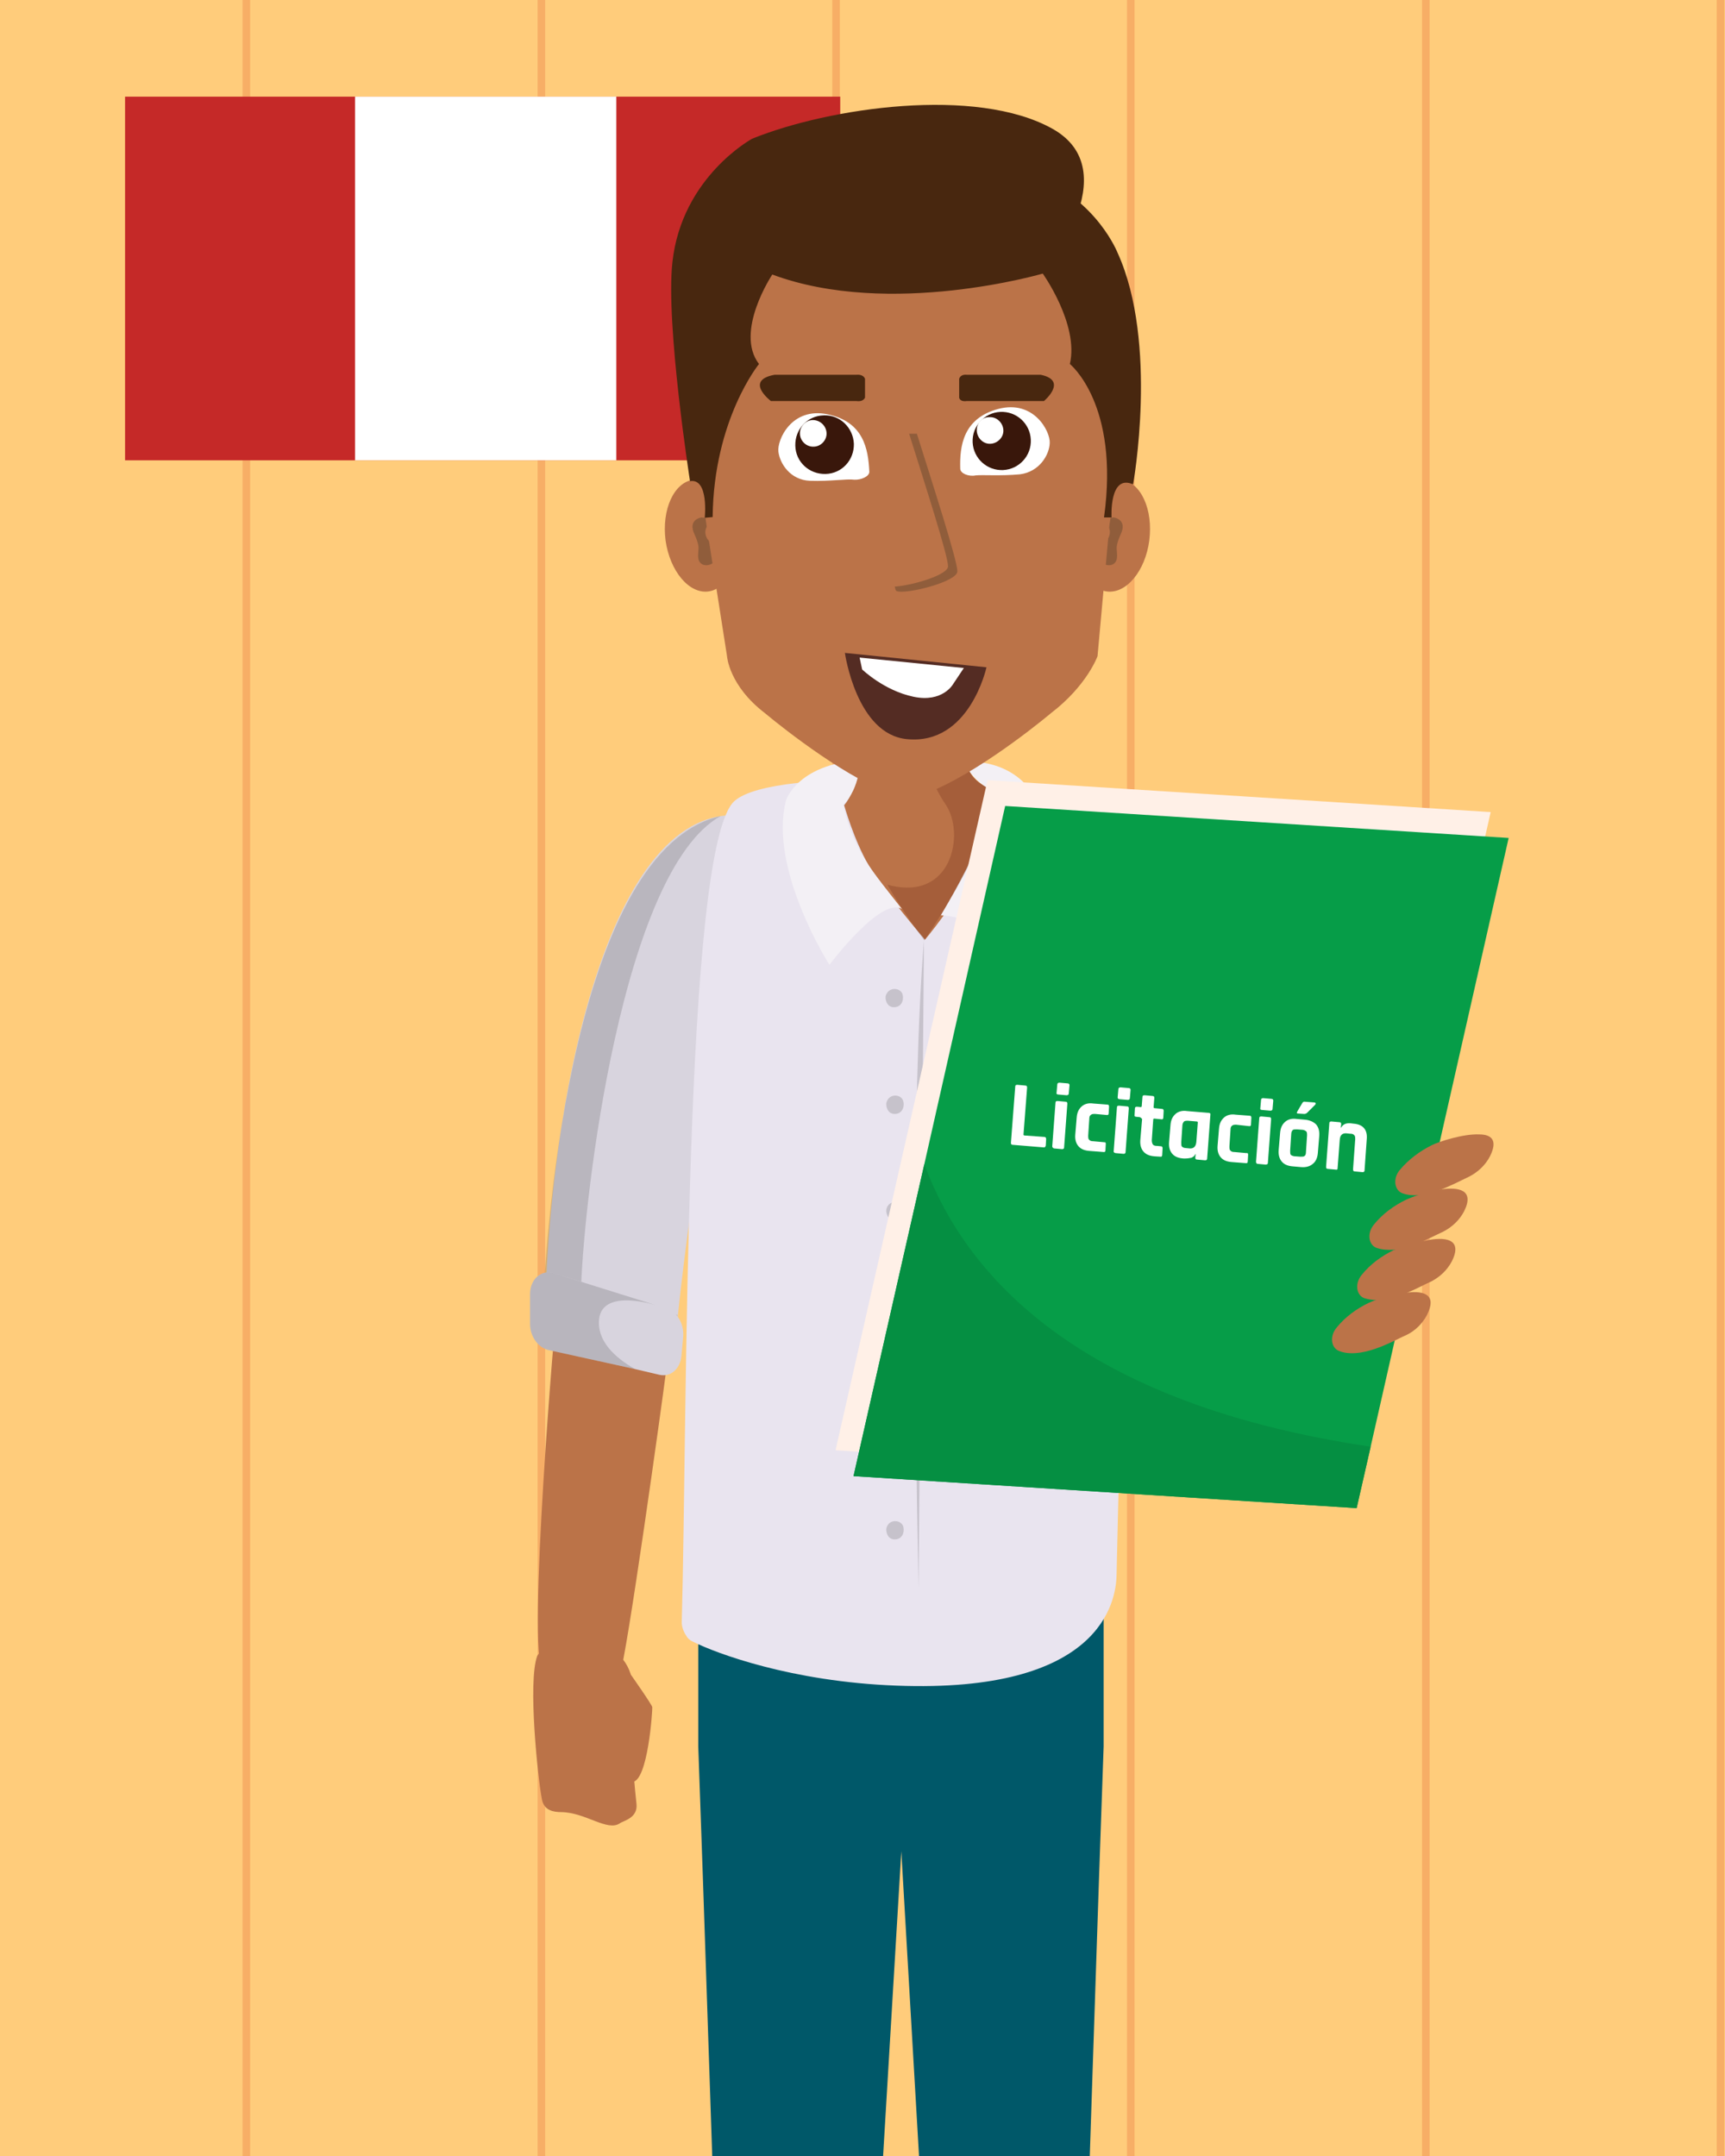 <?xml version="1.0" encoding="utf-8"?>
<!-- Generator: Adobe Illustrator 25.0.0, SVG Export Plug-In . SVG Version: 6.00 Build 0)  -->
<svg version="1.1" id="Layer_1" xmlns="http://www.w3.org/2000/svg" xmlns:xlink="http://www.w3.org/1999/xlink" x="0px" y="0px"
	 viewBox="0 0 480 600" style="enable-background:new 0 0 480 600;" xml:space="preserve">
<rect x="0" y="0" width="480" height="600" fill="#808080" stroke="none"/>
<style type="text/css">
	.st0{fill:#FFCC7B;}
	.st1{fill:#F7AE66;}
	.st2{fill:#C52928;}
	.st3{fill:#FFFFFF;}
	.st4{fill:#005869;}
	.st5{fill:#BB7348;}
	.st6{fill:#D8D4DE;}
	.st7{opacity:0.2;}
	.st8{fill:#3B3B3B;}
	.st9{opacity:0.2;fill:#3B3B3B;}
	.st10{fill:#E9E4EF;}
	.st11{fill:#F3F0F5;}
	.st12{opacity:0.2;fill:#4D0B00;}
	.st13{fill:#905D3B;}
	.st14{fill:#48270F;}
	.st15{fill:#39170B;}
	.st16{fill:#542C23;}
	.st17{fill:#FFF0E7;}
	.st18{fill:#069D48;}
	.st19{fill:#058F42;}
</style>
<polygon class="st0" points="485,-23.9 -15.1,-22.8 -15.1,626.8 496.1,626.8 "/>
<g>
	<rect x="477.7" y="-25.3" class="st1" width="2.1" height="630.2"/>
	<rect x="313.6" y="-25.3" class="st1" width="2.1" height="630.2"/>
	<rect x="149.6" y="-25.3" class="st1" width="2.1" height="630.2"/>
	<rect x="-14.5" y="-25.3" class="st1" width="2.1" height="630.2"/>
	<rect x="395.7" y="-25.3" class="st1" width="2.1" height="630.2"/>
	<rect x="231.6" y="-25.3" class="st1" width="2.1" height="630.2"/>
	<rect x="67.5" y="-25.3" class="st1" width="2.1" height="630.2"/>
</g>
<g>
	<rect x="34.8" y="26.9" class="st2" width="199" height="101.2"/>
	<rect x="98.8" y="26.9" class="st3" width="72.7" height="101.2"/>
</g>
<g>
	<path class="st4" d="M267.6,802.9c-1.9-21.5-2.1-34.7-2.1-34.7l-14.7-253l-17.2,287.8H205L195.6,523c0,0-0.5-13.9-1.3-37v-54.5
		h112.8v54.5c-0.8,23.1-1.3,37-1.3,37l-9.3,279.9H267.6z"/>
	<g>
		<g>
			<g>
				<g>
					<path class="st5" d="M175.3,465.7c0,0,6.2,8.8,6.2,9.4c0.1,0.6-1.2,20.8-5.6,20.8c-4.4,0-6-23.9-4.2-25.5
						C173.6,468.8,174.6,466,175.3,465.7z"/>
					<g>
						<path class="st5" d="M149.5,460.8c-2.7,7.2,0.2,34.4,1.3,40c0.6,3.1,3.3,3.5,5.4,3.5c6.8,0.1,12.8,5.5,16.3,3.1
							c0.9-0.7,5.1-1.4,4.6-5.5c-1-9-1.8-21.5-1.6-36C171.3,452.9,152.4,455.8,149.5,460.8z"/>
					</g>
				</g>
				<path class="st5" d="M163.6,324.2c0,0-1.6,8.9-2.8,12.4c-1.2,3.6-5.1,20.3-5.7,25.2s-8.5,96.7-4.1,103.9
					c4.3,7.2,19.5,4.9,21.4,0.6c1.9-4.3,12.1-78,12.7-82.9s5.5-44.3,7.6-48.5S165,319.4,163.6,324.2z"/>
				<g>
					<path class="st6" d="M207.4,227.1c-38.6-5.4-54.9,81.4-55.8,140.9c-0.1,3.8,35.7,12.5,36.4,4.6c3.1-34.2,11.8-88.7,18.6-108.1
						C209.2,256.7,211.8,227.8,207.4,227.1z"/>
				</g>
				<g class="st7">
					<path class="st8" d="M200.5,227.1c-27.5,15.5-38,106.2-38.8,131.1c-0.1,2.6,16,7.3,26.8,7.7c-0.4,2.1-0.8,4.2-1.2,6.4
						c-1.3,7.8-36.5-0.8-36.4-4.6C151.8,338.4,160.2,236.3,200.5,227.1z"/>
				</g>
			</g>
			<g>
				<path class="st6" d="M190.1,372l-0.5,5.5c-0.4,3.5-3,5.8-6.1,5.1l-6.8-1.6l-24.1-5.3c-2.9-0.7-5.1-3.8-5.1-7.2l0-8.4
					c0-4.1,3.1-6.8,6.5-5.8l29.1,9l2.4,0.8C188.4,365,190.4,368.5,190.1,372z"/>
				<path class="st9" d="M183.1,363.4c0,0-15.4-5.2-16.4,3.7c-0.6,6,4.2,10.6,10,13.9l-24.1-5.3c-2.9-0.7-5.1-3.8-5.1-7.2l0-8.4
					c0-4.1,3.1-6.8,6.5-5.8L183.1,363.4z"/>
			</g>
		</g>
		<g>
			<g>
				<g>
					<path class="st6" d="M300.9,231.1c38.6-5.4,54.9,81.4,55.8,140.9c0.1,3.8-35.7,12.5-36.4,4.6c-3.1-34.2-11.8-88.7-18.6-108.1
						C299,260.6,296.4,231.7,300.9,231.1z"/>
				</g>
				<g class="st7">
					<path class="st8" d="M307.7,231.1c27.5,15.5,38,106.2,38.8,131.1c0.1,2.6-16,7.3-26.8,7.7c0.4,2.1,0.8,4.2,1.2,6.4
						c1.3,7.8,36.5-0.8,36.4-4.6C356.5,342.3,348.1,240.2,307.7,231.1z"/>
				</g>
			</g>
			<g>
				<path class="st6" d="M318.3,380.1l-0.9-5.5c-0.6-3.5,1.4-6.5,4.5-6.7l7-0.5l24.6-2c2.9-0.2,5.8,2.1,6.7,5.4l2.2,8.1
					c1.1,3.9-1.2,7.5-4.8,7.4l-30.3-0.1l-2.5,0C321.7,386.2,318.8,383.5,318.3,380.1z"/>
				<path class="st9" d="M327.2,386.3c0,0,16.2,0.5,14.8-8.4c-0.9-5.9-6.8-9-13.2-10.4l24.6-2c2.9-0.2,5.8,2.1,6.7,5.4l2.2,8.1
					c1.1,3.9-1.2,7.5-4.8,7.4L327.2,386.3z"/>
			</g>
		</g>
		<g>
			<path class="st10" d="M204.4,222.9c-14.3,12.5-13.1,172.7-14.7,228.6c0,1.6,0.8,3.1,1.5,4.1c0.5,0.7,1.2,1.1,1.9,1.4
				c6,3,27,11,56.3,12.1c56.9,2.2,61.2-23.3,61.3-30.9c0.9-45.5,3.9-118.3,1.5-172.2c-0.9-19.5-5.7-38.2-17-43.4
				S215.7,212.9,204.4,222.9z"/>
		</g>
		<g>
			<path class="st5" d="M234.9,224.1c0,0,2.6,9.4,6.8,16.7c4.5,7.8,15.7,20.7,15.7,20.7s8.7-10.3,14-21c4.7-9.3,6.2-19.1,5.1-20.2
				c-2.2-2.4-10.8-1.9-8.1-22.2c0,0-10.2,5-32,1.4c0,0,1.1,3.4,1.7,7.9C238.9,212.6,238.7,219.5,234.9,224.1z"/>
			<path class="st11" d="M268.6,212c0,0,18.5-1.9,22.5,18.1c2.7,13.7-4.1,26.9-12,39.2c0,0-2.2-13.7-17.3-14.6
				c0,0,6.5-10.8,9.9-18.9c4.1-9.7,5.6-15.2,5.6-15.2S270.1,217.8,268.6,212z"/>
			<path class="st11" d="M230.8,268.5c0,0,14.4-19.2,20.2-15.5c-5.5-7-8.8-11-11.3-15.5c-4.3-7.9-5-13.6-5-13.6
				c4.6-4.5,4.7-12.4,4.7-12.4s-0.1,0-0.2,0c-17.6,1.4-20.5,11.3-20.5,11.3C213.8,241.9,230.8,268.5,230.8,268.5z"/>
			<path class="st12" d="M238.2,207.3c0,0,12.7,1,20.2,3.5c0,0-0.7,5.1,4.8,13.2c5.3,7.8,1.9,27.2-16.3,22.2
				c4.5,7.8,10.3,15.5,10.3,15.5s7.1-10.3,12.5-21.1c4.6-9.3,7.8-19.1,6.8-20.2c-2.2-2.4-10.8-1.9-8.1-22.2c0,0-10.2,5-32,1.4
				C236.5,199.4,237.6,202.8,238.2,207.3z"/>
		</g>
		<g class="st7">
			<path class="st8" d="M257.1,261.8c-3.5,42.4-2.6,124.4-1.5,180.3"/>
		</g>
		<g class="st7">
			<path class="st8" d="M246.5,277c-0.3,0.8,0.1,3.2,2.1,3.3c2.4,0.1,3-2.2,2.5-3.7C250.5,274.9,247.4,274.5,246.5,277z"/>
		</g>
		<g class="st7">
			<path class="st8" d="M246.7,306.7c-0.3,0.8,0.1,3.2,2.1,3.3c2.4,0.1,3-2.2,2.5-3.7C250.7,304.5,247.5,304.2,246.7,306.7z"/>
		</g>
		<g class="st7">
			<path class="st8" d="M246.7,336.3c-0.3,0.8,0.1,3.2,2.1,3.3c2.4,0.1,3-2.2,2.5-3.7C250.7,334.2,247.5,333.8,246.7,336.3z"/>
		</g>
		<g class="st7">
			<path class="st8" d="M246.7,365.9c-0.3,0.8,0.1,3.2,2.1,3.3c2.4,0.1,3-2.2,2.5-3.7C250.7,363.8,247.5,363.4,246.7,365.9z"/>
		</g>
		<g class="st7">
			<path class="st8" d="M246.7,395.5c-0.3,0.8,0.1,3.2,2.1,3.3c2.4,0.1,3-2.2,2.5-3.7C250.7,393.4,247.5,393,246.7,395.5z"/>
		</g>
		<g class="st7">
			<path class="st8" d="M246.7,425.1c-0.3,0.8,0.1,3.2,2.1,3.3c2.4,0.1,3-2.2,2.5-3.7C250.7,423,247.5,422.6,246.7,425.1z"/>
		</g>
	</g>
	<g>
		<g>
			<g>
				<path class="st5" d="M204.8,147.8c1.1,8.6-2.3,16.1-7.7,16.8c-5.4,0.7-10.7-5.7-11.9-14.2c-1.1-8.6,2.3-16.1,7.7-16.9
					C198.3,132.8,203.6,139.2,204.8,147.8z"/>
				<path class="st13" d="M198.2,145.2c0,0,0.6-0.9-3-1.2c0,0-4,0.5-1.9,4.8c0.4,0.9,0.8,1.9,1,2.9c0.3,1.4-0.5,3.4,0.4,4.7
					c1.1,1.7,4.3,0.8,4.6-1.1c0.2-1.4-1.4-3.9-2.2-5C197,150.4,194.7,147.2,198.2,145.2z"/>
			</g>
			<g>
				<path class="st5" d="M300.3,147.8c-1.1,8.6,2.3,16.1,7.7,16.8c5.4,0.7,10.7-5.7,11.8-14.2c1.1-8.6-2.3-16.1-7.7-16.9
					C306.8,132.8,301.5,139.2,300.3,147.8z"/>
				<path class="st13" d="M306.9,145.2c0,0-0.6-0.9,3-1.2c0,0,4,0.5,1.9,4.8c-0.4,0.9-0.8,1.9-1,2.9c-0.3,1.4,0.5,3.4-0.4,4.7
					c-1.1,1.7-4.3,0.8-4.6-1.1c-0.2-1.4,1.4-3.9,2.2-5C308.1,150.4,310.4,147.2,306.9,145.2z"/>
			</g>
		</g>
		<path class="st5" d="M252.4,50.5L252.4,50.5c0.1,0,0.1,0,0.2,0c0.1,0,0.1,0,0.2,0v0c12.9,0.7,69.3,8.8,55.9,95.7l-3.3,36.4
			c0,0-2.9,8.2-13,15.9c0,0-17.4,14.7-32.1,21.2c0,0-3.2,0.9-7.5,2.5v0.1c-0.1,0-0.1,0-0.2-0.1c-0.1,0-0.1,0-0.2,0.1v-0.1
			c-4.3-1.6-7.5-2.5-7.5-2.5c-14.6-6.5-32-21.2-32-21.2c-10.1-7.7-10.6-15.9-10.6-15.9l-5.7-36.4C183.1,59.3,239.4,51.3,252.4,50.5z
			"/>
		<path class="st14" d="M209.3,38.6c0,0-19.6,10.6-22.2,34.4c-1.9,17.4,4.9,60.9,4.9,60.9c5.3-0.9,4.1,10.2,4.1,10.2l2.2-0.2
			c0.3-27.2,12.9-42.6,12.9-42.6c-6.9-9,3.7-24.9,3.7-24.9c32.8,12.2,75.4-0.3,75.4-0.3s23.7-28.5,2.5-40.3S230.8,29.9,209.3,38.6z"
			/>
		<path class="st14" d="M290,75.9c0,0,10.3,14.3,7.7,25.4c0,0,13.9,11.1,9.5,42.7l2.1,0c0,0-0.7-12.2,6-9.2c0,0,7.1-39.3-4.3-64.4
			c0,0-5.8-14.8-22.5-21.1C288.4,49.3,294.2,69.9,290,75.9z"/>
		<path class="st14" d="M238.3,111.6h-23.8c0,0-7.5-5.7,1-7.3h22.8c0,0,1.8-0.3,2.4,1.1v5.3C240.6,110.7,240.3,111.9,238.3,111.6z"
			/>
		<path class="st14" d="M269,111.6h21.5c0,0,6.8-5.7-0.9-7.3H269c0,0-1.6-0.3-2.1,1.1v5.3C266.9,110.7,267.1,111.9,269,111.6z"/>
		<path class="st13" d="M255.1,120.6c4.8,15.3,11.3,35.4,11.3,38.4c0,2.9-14.3,6.5-16.9,5.5c-2.6-1,3-43.8,3-43.8H255.1z"/>
		<path class="st5" d="M252.5,119.2c4.8,15.3,11.3,35.4,11.3,38.4c0,2.9-14.3,6.5-16.9,5.5c-2.6-1,3-43.8,3-43.8H252.5z"/>
		<g>
			<path class="st3" d="M267.2,130.5c-0.2-6.4,0.8-14.1,10.6-16.7c9.9-2.6,14.5,6.3,14.3,9.5c-0.1,3.2-2.8,8-8.3,8.7
				c-5.5,0.5-10.3,0.1-12.3,0.3C269.6,132.7,267.3,131.8,267.2,130.5z"/>
			
				<ellipse transform="matrix(0.999 -4.801653e-02 4.801653e-02 0.999 -5.572 13.525)" class="st15" cx="278.7" cy="122.7" rx="8.1" ry="8.1"/>
			<path class="st3" d="M271.8,119.9c0.1,2,1.8,3.7,3.8,3.6c2-0.1,3.7-1.8,3.6-3.8c-0.1-2-1.8-3.7-3.8-3.6
				C273.3,116,271.7,117.7,271.8,119.9z"/>
			<path class="st3" d="M241.9,131.3c-0.3-6.4-1.6-13.9-11.6-16s-14.1,7.1-13.7,10.4c0.4,3.3,3.3,7.9,8.8,8.1s10.3-0.6,12.3-0.3
				C239.6,133.6,241.9,132.6,241.9,131.3z"/>
			<path class="st15" d="M237.6,123.5c0.1,4.5-3.3,8.3-7.9,8.4c-4.5,0.1-8.3-3.3-8.4-7.9c-0.1-4.5,3.3-8.3,7.9-8.4
				C233.7,115.4,237.4,119,237.6,123.5z"/>
			<path class="st3" d="M230,120.5c0.1,2-1.6,3.8-3.6,3.8c-2,0.1-3.8-1.6-3.8-3.6c-0.1-2,1.6-3.8,3.6-3.8
				C228.2,116.9,229.9,118.5,230,120.5z"/>
		</g>
		<g>
			<path class="st16" d="M274.5,185.7l-39.4-4c0,0,3.2,22.7,17.3,24C269.8,207.4,274.5,185.7,274.5,185.7z"/>
			<path class="st3" d="M268.2,185.9l-3,4.5c0,0-2.9,5.2-11,3.5c-8.2-1.7-14.3-7.6-14.3-7.6l-0.7-3.3L268.2,185.9z"/>
		</g>
	</g>
</g>
<g>
	<g>
		<polygon class="st17" points="372.6,412.5 232.5,403.6 274.8,217.1 414.8,226 		"/>
		<polygon class="st18" points="419.8,233.2 381.4,402.6 377.5,419.7 237.5,410.8 257.2,324 279.7,224.3 		"/>
		<path class="st19" d="M381.4,402.6l-3.9,17.1l-140-8.9l19.7-86.8C268.7,355,300.2,390.6,381.4,402.6z"/>
	</g>
	<g>
		<g>
			<g>
				<g>
					<path class="st5" d="M414.6,321.8c-1.3,2.5-3.4,4.4-5.7,5.6c-2.7,1.3-5.4,2.7-8.1,3.7c-0.3,0.1-0.5,0.2-0.8,0.3
						c-1.3,0.4-2.6,0.8-3.8,1c-0.5,0.1-0.9,0.1-1.4,0.2c-1.6,0.1-3.1,0-4.5-0.5c-2.3-0.8-2.8-4.1-0.8-6.5c2.5-3,5.7-5.3,8.9-6.9
						c2-1,8.8-3.2,13.2-3C414.9,315.7,416.9,317.2,414.6,321.8z"/>
				</g>
				<g>
					<path class="st5" d="M407.4,337.1c-1.3,2.5-3.4,4.4-5.7,5.6c-1.7,0.8-3.5,1.7-5.2,2.5c-0.7,0.3-1.4,0.6-2.1,0.9
						c-1.8,0.7-3.6,1.3-5.4,1.6c-0.4,0.1-0.7,0.1-1.1,0.1c-1.7,0.1-3.3,0-4.8-0.5c-2.3-0.8-2.8-4.1-0.8-6.5c2.4-3,5.6-5.3,8.9-6.9
						c0.7-0.3,2-0.9,3.7-1.4c1.5-0.5,3.3-0.9,5.1-1.3c0.3-0.1,0.7-0.1,1-0.2C405.9,330.3,410.4,331.1,407.4,337.1z"/>
				</g>
				<g>
					<path class="st5" d="M404,351c-1.3,2.5-3.4,4.4-5.7,5.6c-2.2,1-4.4,2.2-6.6,3.1c-0.7,0.3-1.4,0.6-2.1,0.8
						c-1.4,0.5-2.7,0.9-4.1,1.1c-0.8,0.1-1.6,0.2-2.4,0.2c-1.2,0-2.4-0.2-3.4-0.5c-2.3-0.8-2.8-4.1-0.8-6.5c2.4-3,5.6-5.3,8.9-6.9
						c0,0,0.1,0,0.1,0c1.3-0.6,4.3-1.7,7.5-2.4c0.4-0.1,0.8-0.2,1.1-0.2C401.9,344.1,407.2,344.6,404,351z"/>
				</g>
				<g>
					<path class="st5" d="M397.1,365.9c-1.3,2.5-3.4,4.5-5.7,5.6c-0.4,0.2-0.7,0.3-1.1,0.5c-3.8,1.9-7.8,3.8-11.7,4.4
						c-2,0.3-4.1,0.3-5.9-0.4c-2.3-0.8-2.8-4.1-0.8-6.5c2.4-3,5.6-5.3,8.9-6.9c0.5-0.2,1.3-0.6,2.3-0.9c2.1-0.7,4.9-1.6,7.6-1.9
						c0.4-0.1,0.7-0.1,1-0.1C396.3,359.2,399.9,360.3,397.1,365.9z"/>
				</g>
			</g>
		</g>
	</g>
</g>
<g>
	<g>
		<path class="st3" d="M290.3,319.3l-8.5-0.7c-0.4,0-0.5-0.2-0.5-0.6l1.2-15.6c0-0.4,0.2-0.5,0.6-0.5l2.2,0.2c0.4,0,0.5,0.2,0.5,0.6
			l-1,13c0,0.2,0.1,0.3,0.3,0.3l5.5,0.4c0.3,0,0.5,0.2,0.5,0.6l-0.1,1.8C290.9,319.2,290.7,319.4,290.3,319.3z"/>
		<path class="st3" d="M292.8,319l0.9-12.1c0-0.4,0.2-0.5,0.6-0.5l2.2,0.2c0.4,0,0.5,0.2,0.5,0.6l-0.9,12.1c0,0.2-0.1,0.4-0.2,0.4
			c-0.1,0.1-0.2,0.1-0.4,0.1l-2.2-0.2C293,319.5,292.8,319.3,292.8,319z M294,304.1l0.2-2.3c0-0.3,0.2-0.5,0.6-0.5l2.3,0.2
			c0.3,0,0.5,0.2,0.5,0.5l-0.2,2.3c0,0.3-0.2,0.5-0.6,0.5l-2.3-0.2C294.1,304.6,293.9,304.4,294,304.1z"/>
		<path class="st3" d="M307.7,318.3l-0.1,1.8c0,0.2-0.1,0.3-0.1,0.4c-0.1,0.1-0.2,0.1-0.4,0.1l-3.9-0.3c-1.4-0.1-2.4-0.5-3.1-1.3
			c-0.7-0.8-1-1.9-0.9-3.2l0.4-4.8c0.1-1.4,0.6-2.4,1.4-3.1c0.8-0.7,1.9-1,3.2-0.8l3.9,0.3c0.4,0,0.5,0.2,0.5,0.6l-0.1,1.8
			c0,0.2-0.1,0.3-0.1,0.4c-0.1,0.1-0.2,0.1-0.4,0.1l-3.3-0.3c-0.5,0-0.9,0-1.2,0.3c-0.3,0.2-0.4,0.6-0.4,1.2l-0.3,4.5
			c0,0.6,0,1,0.3,1.2c0.2,0.3,0.6,0.4,1.1,0.4l3.3,0.3C307.5,317.8,307.7,318,307.7,318.3z"/>
		<path class="st3" d="M309.9,320.3l0.9-12.1c0-0.4,0.2-0.5,0.6-0.5l2.2,0.2c0.4,0,0.5,0.2,0.5,0.6l-0.9,12.1c0,0.2-0.1,0.4-0.2,0.4
			c-0.1,0.1-0.2,0.1-0.4,0.1l-2.2-0.2C310,320.8,309.8,320.6,309.9,320.3z M311,305.4l0.2-2.3c0-0.3,0.2-0.5,0.6-0.5l2.3,0.2
			c0.3,0,0.5,0.2,0.5,0.5l-0.2,2.3c0,0.3-0.2,0.5-0.6,0.5l-2.3-0.2C311.2,305.9,311,305.7,311,305.4z"/>
		<path class="st3" d="M317.2,310.9l-1-0.1c-0.2,0-0.3-0.1-0.4-0.1s-0.1-0.2-0.1-0.4l0.1-1.8c0-0.4,0.2-0.5,0.6-0.5l1,0.1
			c0.2,0,0.3-0.1,0.3-0.3l0.2-2.5c0-0.4,0.2-0.5,0.6-0.5l2.2,0.2c0.4,0,0.5,0.2,0.5,0.6l-0.2,2.5c0,0.2,0.1,0.3,0.3,0.3l2,0.2
			c0.4,0,0.5,0.2,0.5,0.6l-0.1,1.8c0,0.2-0.1,0.3-0.1,0.4c-0.1,0.1-0.2,0.1-0.4,0.1l-2-0.2c-0.2,0-0.3,0.1-0.3,0.3l-0.4,5.7
			c0,0.5,0.1,0.9,0.3,1.2c0.2,0.3,0.6,0.4,1.2,0.4l1,0.1c0.4,0,0.5,0.2,0.5,0.6l-0.1,1.8c0,0.2-0.1,0.3-0.1,0.4
			c-0.1,0.1-0.2,0.1-0.4,0.1l-1.6-0.1c-1.4-0.1-2.4-0.5-3.1-1.3c-0.7-0.8-1-1.9-0.9-3.2l0.5-5.9C317.5,311.1,317.4,311,317.2,310.9z
			"/>
		<path class="st3" d="M329.9,322.4l-0.6,0c-1.4-0.1-2.4-0.5-3.1-1.3c-0.7-0.8-1-1.9-0.9-3.2l0.4-4.8c0.1-1.4,0.6-2.4,1.4-3.1
			c0.8-0.7,1.9-1,3.2-0.8l6,0.5c0.4,0,0.6,0.2,0.5,0.6l-0.9,12.1c0,0.4-0.2,0.5-0.6,0.5l-2.2-0.2c-0.4,0-0.5-0.2-0.5-0.6l0.1-0.9
			l-0.1,0c-0.2,0.5-0.6,0.8-1.1,1C331,322.3,330.4,322.4,329.9,322.4z M332.9,317.7l0.4-5.3c0-0.2-0.1-0.3-0.3-0.3l-2.4-0.2
			c-0.6,0-1,0-1.2,0.3c-0.2,0.2-0.4,0.6-0.4,1.2l-0.3,4.5c0,0.6,0,1,0.2,1.2s0.6,0.4,1.1,0.4l1,0.1
			C332.2,319.7,332.8,319,332.9,317.7z"/>
		<path class="st3" d="M347.3,321.4l-0.1,1.8c0,0.2-0.1,0.3-0.1,0.4c-0.1,0.1-0.2,0.1-0.4,0.1l-3.9-0.3c-1.4-0.1-2.4-0.5-3.1-1.3
			c-0.7-0.8-1-1.9-0.9-3.2l0.4-4.8c0.1-1.4,0.6-2.4,1.4-3.1c0.8-0.7,1.9-1,3.2-0.8l3.9,0.3c0.4,0,0.5,0.2,0.5,0.6l-0.1,1.8
			c0,0.2-0.1,0.3-0.1,0.4c-0.1,0.1-0.2,0.1-0.4,0.1L344,313c-0.5,0-0.9,0-1.2,0.3c-0.3,0.2-0.4,0.6-0.4,1.2l-0.3,4.5
			c0,0.6,0,1,0.3,1.2c0.2,0.3,0.6,0.4,1.1,0.4l3.3,0.3C347.2,320.8,347.3,321,347.3,321.4z"/>
		<path class="st3" d="M349.5,323.3l0.9-12.1c0-0.4,0.2-0.5,0.6-0.5l2.2,0.2c0.4,0,0.5,0.2,0.5,0.6l-0.9,12.1c0,0.2-0.1,0.4-0.2,0.4
			s-0.2,0.1-0.4,0.1l-2.2-0.2C349.7,323.9,349.5,323.7,349.5,323.3z M350.7,308.4l0.2-2.3c0-0.3,0.2-0.5,0.6-0.5l2.3,0.2
			c0.3,0,0.5,0.2,0.5,0.5l-0.2,2.3c0,0.3-0.2,0.5-0.6,0.5l-2.3-0.2C350.8,308.9,350.6,308.7,350.7,308.4z"/>
		<path class="st3" d="M362.1,324.8l-2.3-0.2c-1.4-0.1-2.4-0.5-3.1-1.3c-0.7-0.8-1-1.9-0.9-3.2l0.4-4.8c0.1-1.4,0.6-2.4,1.4-3.1
			c0.8-0.7,1.9-1,3.2-0.8l2.3,0.2c1.3,0.1,2.4,0.6,3.1,1.3c0.7,0.8,1,1.9,0.9,3.2l-0.4,4.8c-0.1,1.3-0.6,2.4-1.4,3
			C364.5,324.6,363.4,324.9,362.1,324.8z M360.5,321.8l1.3,0.1c0.6,0,1,0,1.2-0.2c0.3-0.2,0.4-0.6,0.4-1.1l0.3-4.6
			c0-0.6,0-1-0.3-1.2s-0.6-0.4-1.2-0.4l-1.3-0.1c-0.6,0-1,0-1.2,0.2c-0.2,0.2-0.4,0.6-0.4,1.1l-0.3,4.6c0,0.6,0,1,0.2,1.2
			S359.9,321.8,360.5,321.8z M363.1,306.6l2.6,0.2c0.2,0,0.3,0.1,0.4,0.2c0,0.1,0,0.2-0.1,0.4l-2.3,2.3c-0.2,0.2-0.5,0.3-0.8,0.3
			l-1.7-0.1c-0.4,0-0.4-0.2-0.2-0.6l1.3-2.2C362.5,306.7,362.8,306.5,363.1,306.6z"/>
		<path class="st3" d="M371.7,325.5l-2.2-0.2c-0.4,0-0.5-0.2-0.5-0.6l0.9-12.1c0-0.4,0.2-0.5,0.6-0.5l2.2,0.2c0.4,0,0.5,0.2,0.5,0.6
			l-0.1,0.9l0.1,0c0.5-0.9,1.3-1.3,2.6-1.2l0.8,0.1c2.7,0.2,4,1.7,3.7,4.5l-0.6,8.5c0,0.4-0.2,0.5-0.6,0.5L377,326
			c-0.4,0-0.5-0.2-0.5-0.6l0.6-8.3c0-0.6,0-1-0.3-1.2c-0.2-0.3-0.6-0.4-1.2-0.4l-0.9-0.1c-1.2-0.1-1.8,0.5-1.9,1.8l-0.6,7.9
			C372.2,325.4,372.1,325.6,371.7,325.5z"/>
	</g>
</g>
</svg>
